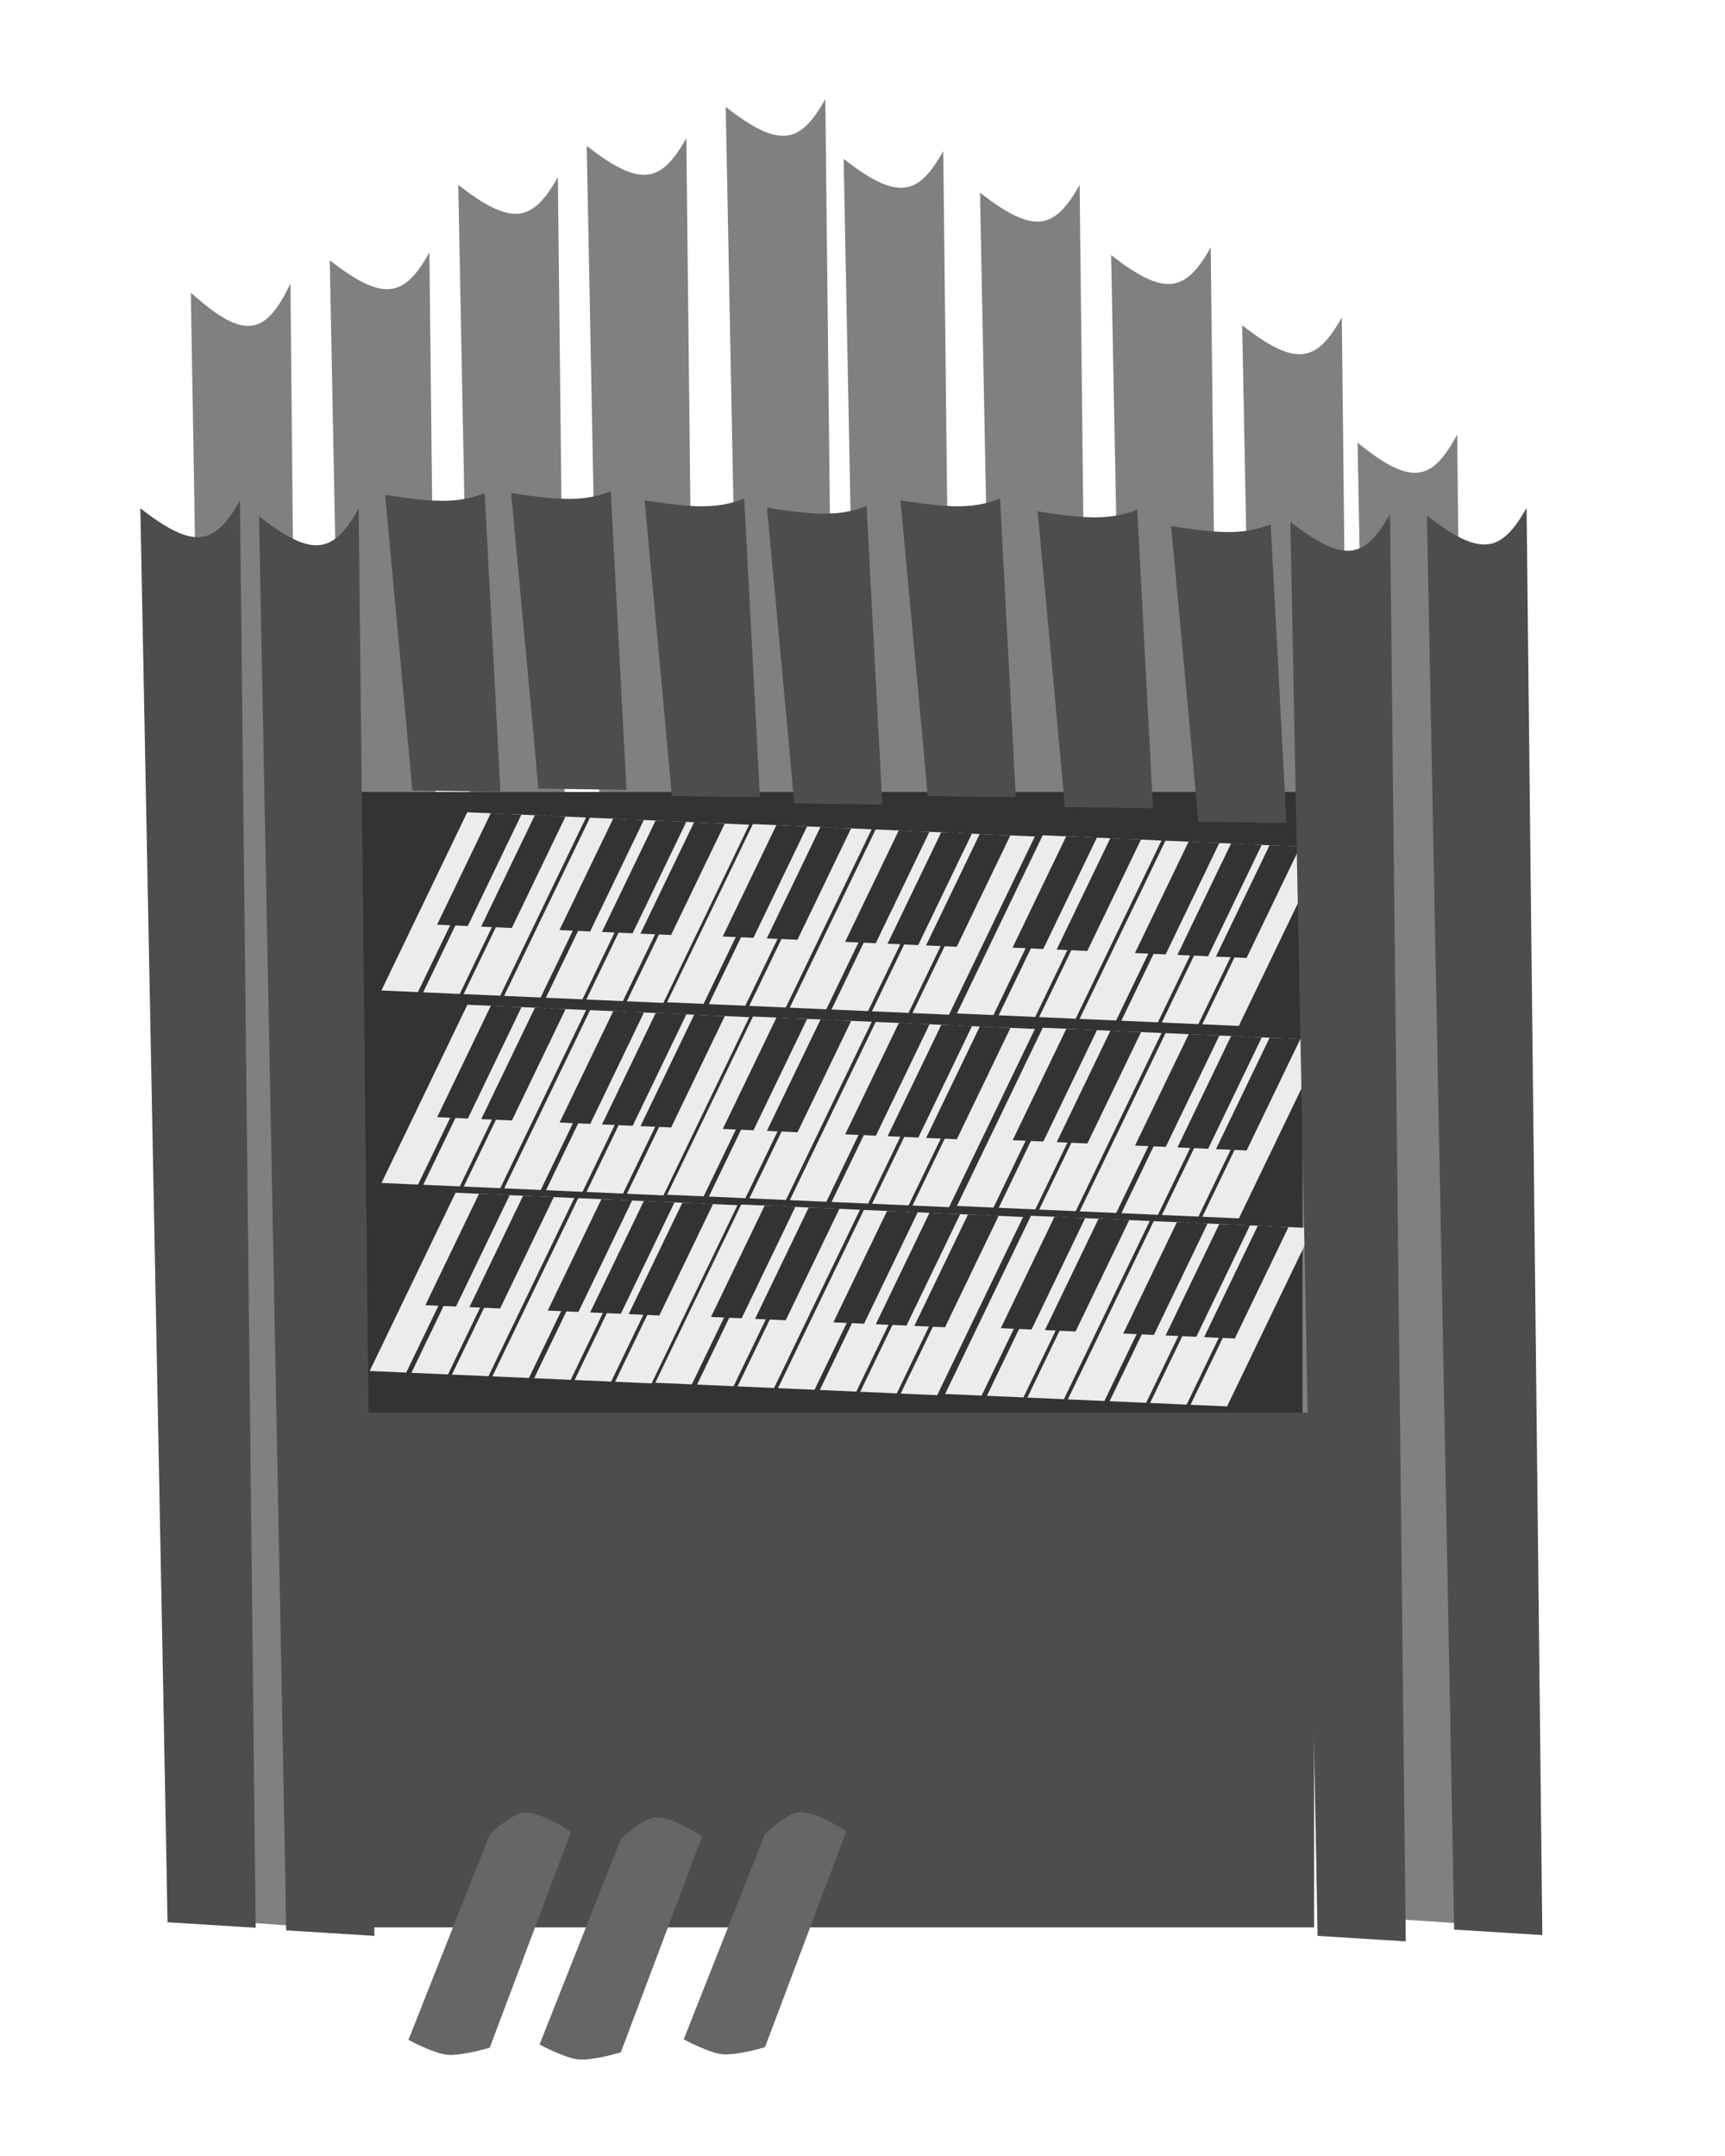 <?xml version="1.0" encoding="UTF-8" standalone="no"?>
<!-- Created with Inkscape (http://www.inkscape.org/) -->

<svg
   xmlns:dc="http://purl.org/dc/elements/1.1/"
   xmlns:cc="http://creativecommons.org/ns#"
   xmlns:rdf="http://www.w3.org/1999/02/22-rdf-syntax-ns#"
   xmlns:svg="http://www.w3.org/2000/svg"
   xmlns="http://www.w3.org/2000/svg"
   xmlns:sodipodi="http://sodipodi.sourceforge.net/DTD/sodipodi-0.dtd"
   xmlns:inkscape="http://www.inkscape.org/namespaces/inkscape"
   width="40"
   height="50"
   viewBox="0 0 40 50"
   id="svg2"
   version="1.1"
   inkscape:version="0.91 r13725"
   sodipodi:docname="myOrganDesign.svg">
  <defs
     id="defs4">
    <inkscape:perspective
       sodipodi:type="inkscape:persp3d"
       inkscape:vp_x="0 : 25 : 1"
       inkscape:vp_y="0 : 1000 : 0"
       inkscape:vp_z="40.000001 : 25 : 1"
       inkscape:persp3d-origin="20 : 16.666667 : 1"
       id="perspective4417" />
  </defs>
  <sodipodi:namedview
     id="base"
     pagecolor="#ffffff"
     bordercolor="#666666"
     borderopacity="1.0"
     inkscape:pageopacity="0.0"
     inkscape:pageshadow="2"
     inkscape:zoom="15.839192"
     inkscape:cx="18.860958"
     inkscape:cy="24.877461"
     inkscape:document-units="px"
     inkscape:current-layer="layer1"
     showgrid="false"
     units="px"
     inkscape:window-width="1920"
     inkscape:window-height="1017"
     inkscape:window-x="-8"
     inkscape:window-y="-8"
     inkscape:window-maximized="1" />
  <g
     inkscape:label="Ebene 1"
     inkscape:groupmode="layer"
     id="layer1"
     transform="translate(0,-1002.362)">
    <path
       style="fill:#808080;fill-rule:evenodd;stroke:none;stroke-width:1px;stroke-linecap:butt;stroke-linejoin:miter;stroke-opacity:1"
       d="m 32.11,1046.853 c 0,-0.503 -0.63,-34.226 -0.63,-34.226 1.246,1.014 1.725,0.904 2.31,-0.189 l 0.365,34.548 z"
       id="path4435-8-6-3-8-0-5-0-6-1-1"
       inkscape:connector-curvature="0"
       sodipodi:nodetypes="ccccc" />
    <path
       style="fill:#808080;fill-rule:evenodd;stroke:none;stroke-width:1px;stroke-linecap:butt;stroke-linejoin:miter;stroke-opacity:1"
       d="m 29.434,1042.698 c 0,-0.482 -0.63,-32.792 -0.63,-32.792 1.246,0.972 1.725,0.866 2.31,-0.181 l 0.365,33.101 z"
       id="path4435-8-6-3-8-0-5-0-6-1"
       inkscape:connector-curvature="0"
       sodipodi:nodetypes="ccccc" />
    <path
       style="fill:#808080;fill-rule:evenodd;stroke:none;stroke-width:1px;stroke-linecap:butt;stroke-linejoin:miter;stroke-opacity:1"
       d="m 14.235,1038.538 c 0,-0.482 -0.63,-32.792 -0.63,-32.792 1.246,0.971 1.725,0.866 2.31,-0.181 l 0.365,33.101 z"
       id="path4435-8-6-3-8"
       inkscape:connector-curvature="0"
       sodipodi:nodetypes="ccccc" />
    <path
       style="fill:#808080;fill-rule:evenodd;stroke:none;stroke-width:1px;stroke-linecap:butt;stroke-linejoin:miter;stroke-opacity:1"
       d="m 17.458,1037.633 c 0,-0.482 -0.63,-32.792 -0.63,-32.792 1.246,0.972 1.725,0.866 2.31,-0.181 l 0.365,33.101 z"
       id="path4435-8-6-3-8-0"
       inkscape:connector-curvature="0"
       sodipodi:nodetypes="ccccc" />
    <path
       style="fill:#808080;fill-rule:evenodd;stroke:none;stroke-width:1px;stroke-linecap:butt;stroke-linejoin:miter;stroke-opacity:1"
       d="m 20.193,1038.839 c 0,-0.482 -0.63,-32.792 -0.63,-32.792 1.246,0.971 1.725,0.866 2.31,-0.181 l 0.365,33.101 z"
       id="path4435-8-6-3-8-0-5"
       inkscape:connector-curvature="0"
       sodipodi:nodetypes="ccccc" />
    <path
       style="fill:#808080;fill-rule:evenodd;stroke:none;stroke-width:1px;stroke-linecap:butt;stroke-linejoin:miter;stroke-opacity:1"
       d="m 23.355,1039.623 c 0,-0.482 -0.63,-32.792 -0.63,-32.792 1.246,0.971 1.725,0.866 2.31,-0.181 l 0.365,33.101 z"
       id="path4435-8-6-3-8-0-5-0"
       inkscape:connector-curvature="0"
       sodipodi:nodetypes="ccccc" />
    <path
       style="fill:#808080;fill-rule:evenodd;stroke:none;stroke-width:1px;stroke-linecap:butt;stroke-linejoin:miter;stroke-opacity:1"
       d="m 26.395,1041.07 c 0,-0.482 -0.63,-32.792 -0.63,-32.792 1.246,0.971 1.725,0.866 2.31,-0.181 l 0.365,33.101 z"
       id="path4435-8-6-3-8-0-5-0-6"
       inkscape:connector-curvature="0"
       sodipodi:nodetypes="ccccc" />
    <path
       style="fill:#808080;fill-rule:evenodd;stroke:none;stroke-width:1px;stroke-linecap:butt;stroke-linejoin:miter;stroke-opacity:1"
       d="m 11.256,1039.442 c 0,-0.482 -0.63,-32.792 -0.63,-32.792 1.246,0.971 1.725,0.866 2.31,-0.181 l 0.365,33.101 z"
       id="path4435-8-6-3"
       inkscape:connector-curvature="0"
       sodipodi:nodetypes="ccccc" />
    <path
       style="fill:#808080;fill-rule:evenodd;stroke:none;stroke-width:1px;stroke-linecap:butt;stroke-linejoin:miter;stroke-opacity:1"
       d="m 8.277,1041.191 c 0,-0.482 -0.63,-32.792 -0.63,-32.792 1.246,0.971 1.725,0.866 2.31,-0.181 l 0.365,33.101 z"
       id="path4435-8-6"
       inkscape:connector-curvature="0"
       sodipodi:nodetypes="ccccc" />
    <path
       style="fill:#808080;fill-rule:evenodd;stroke:none;stroke-width:1px;stroke-linecap:butt;stroke-linejoin:miter;stroke-opacity:1"
       d="m 5.055,1046.899 c 0,-0.555 -0.63,-37.75 -0.63,-37.75 1.246,1.118 1.725,0.997 2.31,-0.208 l 0.365,38.105 z"
       id="path4435-8"
       inkscape:connector-curvature="0"
       sodipodi:nodetypes="ccccc" />
    <rect
       style="opacity:1;fill:#333333;fill-opacity:1;stroke:none;stroke-width:0.3;stroke-miterlimit:4;stroke-dasharray:none;stroke-opacity:1"
       id="rect4175"
       width="21.826"
       height="14.531"
       x="8.377"
       y="1020.728" />
    <rect
       style="opacity:1;fill:#ececec;fill-opacity:1;stroke:none;stroke-width:4;stroke-miterlimit:4;stroke-dasharray:none;stroke-opacity:1"
       id="rect4292"
       width="4.587"
       height="0.848"
       x="-1123.532"
       y="496.682"
       transform="matrix(0.434,-0.901,0.999,0.044,0,0)" />
    <rect
       style="opacity:1;fill:#ececec;fill-opacity:1;stroke:none;stroke-width:4;stroke-miterlimit:4;stroke-dasharray:none;stroke-opacity:1"
       id="rect4292-7"
       width="4.587"
       height="0.848"
       x="-1123.532"
       y="497.651"
       transform="matrix(0.434,-0.901,0.999,0.044,0,0)" />
    <rect
       style="opacity:1;fill:#ececec;fill-opacity:1;stroke:none;stroke-width:4;stroke-miterlimit:4;stroke-dasharray:none;stroke-opacity:1"
       id="rect4292-7-8"
       width="4.587"
       height="0.848"
       x="-1123.532"
       y="498.591"
       transform="matrix(0.434,-0.901,0.999,0.044,0,0)" />
    <rect
       style="opacity:1;fill:#ececec;fill-opacity:1;stroke:none;stroke-width:4;stroke-miterlimit:4;stroke-dasharray:none;stroke-opacity:1"
       id="rect4292-9"
       width="4.587"
       height="0.848"
       x="-1123.532"
       y="499.53"
       transform="matrix(0.434,-0.901,0.999,0.044,0,0)" />
    <rect
       style="opacity:1;fill:#ececec;fill-opacity:1;stroke:none;stroke-width:4;stroke-miterlimit:4;stroke-dasharray:none;stroke-opacity:1"
       id="rect4292-7-3"
       width="4.587"
       height="0.848"
       x="-1123.532"
       y="500.5"
       transform="matrix(0.434,-0.901,0.999,0.044,0,0)" />
    <rect
       style="opacity:1;fill:#ececec;fill-opacity:1;stroke:none;stroke-width:4;stroke-miterlimit:4;stroke-dasharray:none;stroke-opacity:1"
       id="rect4292-7-8-1"
       width="4.587"
       height="0.848"
       x="-1123.532"
       y="501.439"
       transform="matrix(0.434,-0.901,0.999,0.044,0,0)" />
    <rect
       style="opacity:1;fill:#ececec;fill-opacity:1;stroke:none;stroke-width:4;stroke-miterlimit:4;stroke-dasharray:none;stroke-opacity:1"
       id="rect4292-1"
       width="4.587"
       height="0.848"
       x="-1123.532"
       y="502.378"
       transform="matrix(0.434,-0.901,0.999,0.044,0,0)" />
    <rect
       style="opacity:1;fill:#333333;fill-opacity:1;stroke:none;stroke-width:4;stroke-miterlimit:4;stroke-dasharray:none;stroke-opacity:1"
       id="rect4360"
       width="2.867"
       height="0.712"
       x="-1121.812"
       y="497.227"
       transform="matrix(0.434,-0.901,0.999,0.044,0,0)" />
    <rect
       style="opacity:1;fill:#333333;fill-opacity:1;stroke:none;stroke-width:4;stroke-miterlimit:4;stroke-dasharray:none;stroke-opacity:1"
       id="rect4360-7"
       width="2.867"
       height="0.712"
       x="-1121.812"
       y="498.25"
       transform="matrix(0.434,-0.901,0.999,0.044,0,0)" />
    <rect
       style="opacity:1;fill:#333333;fill-opacity:1;stroke:none;stroke-width:4;stroke-miterlimit:4;stroke-dasharray:none;stroke-opacity:1"
       id="rect4360-7-0"
       width="2.867"
       height="0.712"
       x="-1121.812"
       y="500.068"
       transform="matrix(0.434,-0.901,0.999,0.044,0,0)" />
    <rect
       style="opacity:1;fill:#333333;fill-opacity:1;stroke:none;stroke-width:4;stroke-miterlimit:4;stroke-dasharray:none;stroke-opacity:1"
       id="rect4360-7-0-6"
       width="2.867"
       height="0.712"
       x="-1121.812"
       y="501.052"
       transform="matrix(0.434,-0.901,0.999,0.044,0,0)" />
    <rect
       style="opacity:1;fill:#333333;fill-opacity:1;stroke:none;stroke-width:4;stroke-miterlimit:4;stroke-dasharray:none;stroke-opacity:1"
       id="rect4360-7-0-6-9"
       width="2.867"
       height="0.712"
       x="-1121.812"
       y="501.946"
       transform="matrix(0.434,-0.901,0.999,0.044,0,0)" />
    <rect
       style="opacity:1;fill:#ececec;fill-opacity:1;stroke:none;stroke-width:4;stroke-miterlimit:4;stroke-dasharray:none;stroke-opacity:1"
       id="rect4292-6"
       width="4.587"
       height="0.848"
       x="-1123.512"
       y="503.303"
       transform="matrix(0.434,-0.901,0.999,0.044,0,0)" />
    <rect
       style="opacity:1;fill:#ececec;fill-opacity:1;stroke:none;stroke-width:4;stroke-miterlimit:4;stroke-dasharray:none;stroke-opacity:1"
       id="rect4292-7-5"
       width="4.587"
       height="0.848"
       x="-1123.512"
       y="504.272"
       transform="matrix(0.434,-0.901,0.999,0.044,0,0)" />
    <rect
       style="opacity:1;fill:#ececec;fill-opacity:1;stroke:none;stroke-width:4;stroke-miterlimit:4;stroke-dasharray:none;stroke-opacity:1"
       id="rect4292-7-8-9"
       width="4.587"
       height="0.848"
       x="-1123.512"
       y="505.212"
       transform="matrix(0.434,-0.901,0.999,0.044,0,0)" />
    <rect
       style="opacity:1;fill:#ececec;fill-opacity:1;stroke:none;stroke-width:4;stroke-miterlimit:4;stroke-dasharray:none;stroke-opacity:1"
       id="rect4292-9-4"
       width="4.587"
       height="0.848"
       x="-1123.512"
       y="506.151"
       transform="matrix(0.434,-0.901,0.999,0.044,0,0)" />
    <rect
       style="opacity:1;fill:#ececec;fill-opacity:1;stroke:none;stroke-width:4;stroke-miterlimit:4;stroke-dasharray:none;stroke-opacity:1"
       id="rect4292-7-3-6"
       width="4.587"
       height="0.848"
       x="-1123.512"
       y="507.121"
       transform="matrix(0.434,-0.901,0.999,0.044,0,0)" />
    <rect
       style="opacity:1;fill:#ececec;fill-opacity:1;stroke:none;stroke-width:4;stroke-miterlimit:4;stroke-dasharray:none;stroke-opacity:1"
       id="rect4292-7-8-1-9"
       width="4.587"
       height="0.848"
       x="-1123.512"
       y="508.06"
       transform="matrix(0.434,-0.901,0.999,0.044,0,0)" />
    <rect
       style="opacity:1;fill:#ececec;fill-opacity:1;stroke:none;stroke-width:4;stroke-miterlimit:4;stroke-dasharray:none;stroke-opacity:1"
       id="rect4292-1-7"
       width="4.587"
       height="0.848"
       x="-1123.512"
       y="508.999"
       transform="matrix(0.434,-0.901,0.999,0.044,0,0)" />
    <rect
       style="opacity:1;fill:#333333;fill-opacity:1;stroke:none;stroke-width:4;stroke-miterlimit:4;stroke-dasharray:none;stroke-opacity:1"
       id="rect4360-0"
       width="2.867"
       height="0.712"
       x="-1121.792"
       y="503.848"
       transform="matrix(0.434,-0.901,0.999,0.044,0,0)" />
    <rect
       style="opacity:1;fill:#333333;fill-opacity:1;stroke:none;stroke-width:4;stroke-miterlimit:4;stroke-dasharray:none;stroke-opacity:1"
       id="rect4360-7-6"
       width="2.867"
       height="0.712"
       x="-1121.792"
       y="504.871"
       transform="matrix(0.434,-0.901,0.999,0.044,0,0)" />
    <rect
       style="opacity:1;fill:#333333;fill-opacity:1;stroke:none;stroke-width:4;stroke-miterlimit:4;stroke-dasharray:none;stroke-opacity:1"
       id="rect4360-7-0-0"
       width="2.867"
       height="0.712"
       x="-1121.792"
       y="506.689"
       transform="matrix(0.434,-0.901,0.999,0.044,0,0)" />
    <rect
       style="opacity:1;fill:#333333;fill-opacity:1;stroke:none;stroke-width:4;stroke-miterlimit:4;stroke-dasharray:none;stroke-opacity:1"
       id="rect4360-7-0-6-8"
       width="2.867"
       height="0.712"
       x="-1121.792"
       y="507.674"
       transform="matrix(0.434,-0.901,0.999,0.044,0,0)" />
    <rect
       style="opacity:1;fill:#333333;fill-opacity:1;stroke:none;stroke-width:4;stroke-miterlimit:4;stroke-dasharray:none;stroke-opacity:1"
       id="rect4360-7-0-6-9-9"
       width="2.867"
       height="0.712"
       x="-1121.792"
       y="508.568"
       transform="matrix(0.434,-0.901,0.999,0.044,0,0)" />
    <rect
       style="opacity:1;fill:#ececec;fill-opacity:1;stroke:none;stroke-width:4;stroke-miterlimit:4;stroke-dasharray:none;stroke-opacity:1"
       id="rect4292-6-4"
       width="4.587"
       height="0.848"
       x="-1123.473"
       y="510.013"
       transform="matrix(0.434,-0.901,0.999,0.044,0,0)" />
    <rect
       style="opacity:1;fill:#ececec;fill-opacity:1;stroke:none;stroke-width:4;stroke-miterlimit:4;stroke-dasharray:none;stroke-opacity:1"
       id="rect4292-7-5-1"
       width="4.587"
       height="0.848"
       x="-1123.473"
       y="510.983"
       transform="matrix(0.434,-0.901,0.999,0.044,0,0)" />
    <rect
       style="opacity:1;fill:#ececec;fill-opacity:1;stroke:none;stroke-width:4;stroke-miterlimit:4;stroke-dasharray:none;stroke-opacity:1"
       id="rect4292-7-8-9-9"
       width="4.587"
       height="0.848"
       x="-1123.473"
       y="511.922"
       transform="matrix(0.434,-0.901,0.999,0.044,0,0)" />
    <rect
       style="opacity:1;fill:#ececec;fill-opacity:1;stroke:none;stroke-width:4;stroke-miterlimit:4;stroke-dasharray:none;stroke-opacity:1"
       id="rect4292-9-4-2"
       width="4.587"
       height="0.848"
       x="-1123.473"
       y="512.862"
       transform="matrix(0.434,-0.901,0.999,0.044,0,0)" />
    <rect
       style="opacity:1;fill:#ececec;fill-opacity:1;stroke:none;stroke-width:4;stroke-miterlimit:4;stroke-dasharray:none;stroke-opacity:1"
       id="rect4292-7-3-6-8"
       width="4.587"
       height="0.848"
       x="-1123.473"
       y="513.831"
       transform="matrix(0.434,-0.901,0.999,0.044,0,0)" />
    <rect
       style="opacity:1;fill:#ececec;fill-opacity:1;stroke:none;stroke-width:4;stroke-miterlimit:4;stroke-dasharray:none;stroke-opacity:1"
       id="rect4292-7-8-1-9-0"
       width="4.587"
       height="0.848"
       x="-1123.473"
       y="514.771"
       transform="matrix(0.434,-0.901,0.999,0.044,0,0)" />
    <rect
       style="opacity:1;fill:#ececec;fill-opacity:1;stroke:none;stroke-width:4;stroke-miterlimit:4;stroke-dasharray:none;stroke-opacity:1"
       id="rect4292-1-7-2"
       width="4.587"
       height="0.848"
       x="-1123.473"
       y="515.71"
       transform="matrix(0.434,-0.901,0.999,0.044,0,0)" />
    <rect
       style="opacity:1;fill:#333333;fill-opacity:1;stroke:none;stroke-width:4;stroke-miterlimit:4;stroke-dasharray:none;stroke-opacity:1"
       id="rect4360-0-8"
       width="2.867"
       height="0.712"
       x="-1121.753"
       y="510.559"
       transform="matrix(0.434,-0.901,0.999,0.044,0,0)" />
    <rect
       style="opacity:1;fill:#333333;fill-opacity:1;stroke:none;stroke-width:4;stroke-miterlimit:4;stroke-dasharray:none;stroke-opacity:1"
       id="rect4360-7-6-5"
       width="2.867"
       height="0.712"
       x="-1121.753"
       y="511.582"
       transform="matrix(0.434,-0.901,0.999,0.044,0,0)" />
    <rect
       style="opacity:1;fill:#333333;fill-opacity:1;stroke:none;stroke-width:4;stroke-miterlimit:4;stroke-dasharray:none;stroke-opacity:1"
       id="rect4360-7-0-0-7"
       width="2.867"
       height="0.712"
       x="-1121.753"
       y="513.4"
       transform="matrix(0.434,-0.901,0.999,0.044,0,0)" />
    <rect
       style="opacity:1;fill:#333333;fill-opacity:1;stroke:none;stroke-width:4;stroke-miterlimit:4;stroke-dasharray:none;stroke-opacity:1"
       id="rect4360-7-0-6-8-5"
       width="2.867"
       height="0.712"
       x="-1121.753"
       y="514.384"
       transform="matrix(0.434,-0.901,0.999,0.044,0,0)" />
    <rect
       style="opacity:1;fill:#333333;fill-opacity:1;stroke:none;stroke-width:4;stroke-miterlimit:4;stroke-dasharray:none;stroke-opacity:1"
       id="rect4360-7-0-6-9-9-6"
       width="2.867"
       height="0.712"
       x="-1121.753"
       y="515.278"
       transform="matrix(0.434,-0.901,0.999,0.044,0,0)" />
    <rect
       style="opacity:1;fill:#ececec;fill-opacity:1;stroke:none;stroke-width:4;stroke-miterlimit:4;stroke-dasharray:none;stroke-opacity:1"
       id="rect4292-62"
       width="4.587"
       height="0.848"
       x="-1118.78"
       y="494.892"
       transform="matrix(0.434,-0.901,0.999,0.044,0,0)" />
    <rect
       style="opacity:1;fill:#ececec;fill-opacity:1;stroke:none;stroke-width:4;stroke-miterlimit:4;stroke-dasharray:none;stroke-opacity:1"
       id="rect4292-7-4"
       width="4.587"
       height="0.848"
       x="-1118.78"
       y="495.861"
       transform="matrix(0.434,-0.901,0.999,0.044,0,0)" />
    <rect
       style="opacity:1;fill:#ececec;fill-opacity:1;stroke:none;stroke-width:4;stroke-miterlimit:4;stroke-dasharray:none;stroke-opacity:1"
       id="rect4292-7-8-7"
       width="4.587"
       height="0.848"
       x="-1118.78"
       y="496.801"
       transform="matrix(0.434,-0.901,0.999,0.044,0,0)" />
    <rect
       style="opacity:1;fill:#ececec;fill-opacity:1;stroke:none;stroke-width:4;stroke-miterlimit:4;stroke-dasharray:none;stroke-opacity:1"
       id="rect4292-9-2"
       width="4.587"
       height="0.848"
       x="-1118.78"
       y="497.74"
       transform="matrix(0.434,-0.901,0.999,0.044,0,0)" />
    <rect
       style="opacity:1;fill:#ececec;fill-opacity:1;stroke:none;stroke-width:4;stroke-miterlimit:4;stroke-dasharray:none;stroke-opacity:1"
       id="rect4292-7-3-0"
       width="4.587"
       height="0.848"
       x="-1118.78"
       y="498.71"
       transform="matrix(0.434,-0.901,0.999,0.044,0,0)" />
    <rect
       style="opacity:1;fill:#ececec;fill-opacity:1;stroke:none;stroke-width:4;stroke-miterlimit:4;stroke-dasharray:none;stroke-opacity:1"
       id="rect4292-7-8-1-5"
       width="4.587"
       height="0.848"
       x="-1118.78"
       y="499.649"
       transform="matrix(0.434,-0.901,0.999,0.044,0,0)" />
    <rect
       style="opacity:1;fill:#ececec;fill-opacity:1;stroke:none;stroke-width:4;stroke-miterlimit:4;stroke-dasharray:none;stroke-opacity:1"
       id="rect4292-1-77"
       width="4.587"
       height="0.848"
       x="-1118.78"
       y="500.588"
       transform="matrix(0.434,-0.901,0.999,0.044,0,0)" />
    <rect
       style="opacity:1;fill:#333333;fill-opacity:1;stroke:none;stroke-width:4;stroke-miterlimit:4;stroke-dasharray:none;stroke-opacity:1"
       id="rect4360-77"
       width="2.867"
       height="0.712"
       x="-1117.06"
       y="495.437"
       transform="matrix(0.434,-0.901,0.999,0.044,0,0)" />
    <rect
       style="opacity:1;fill:#333333;fill-opacity:1;stroke:none;stroke-width:4;stroke-miterlimit:4;stroke-dasharray:none;stroke-opacity:1"
       id="rect4360-7-1"
       width="2.867"
       height="0.712"
       x="-1117.06"
       y="496.46"
       transform="matrix(0.434,-0.901,0.999,0.044,0,0)" />
    <rect
       style="opacity:1;fill:#333333;fill-opacity:1;stroke:none;stroke-width:4;stroke-miterlimit:4;stroke-dasharray:none;stroke-opacity:1"
       id="rect4360-7-0-9"
       width="2.867"
       height="0.712"
       x="-1117.06"
       y="498.278"
       transform="matrix(0.434,-0.901,0.999,0.044,0,0)" />
    <rect
       style="opacity:1;fill:#333333;fill-opacity:1;stroke:none;stroke-width:4;stroke-miterlimit:4;stroke-dasharray:none;stroke-opacity:1"
       id="rect4360-7-0-6-7"
       width="2.867"
       height="0.712"
       x="-1117.06"
       y="499.263"
       transform="matrix(0.434,-0.901,0.999,0.044,0,0)" />
    <rect
       style="opacity:1;fill:#333333;fill-opacity:1;stroke:none;stroke-width:4;stroke-miterlimit:4;stroke-dasharray:none;stroke-opacity:1"
       id="rect4360-7-0-6-9-98"
       width="2.867"
       height="0.712"
       x="-1117.06"
       y="500.156"
       transform="matrix(0.434,-0.901,0.999,0.044,0,0)" />
    <rect
       style="opacity:1;fill:#ececec;fill-opacity:1;stroke:none;stroke-width:4;stroke-miterlimit:4;stroke-dasharray:none;stroke-opacity:1"
       id="rect4292-6-8"
       width="4.587"
       height="0.848"
       x="-1118.76"
       y="501.513"
       transform="matrix(0.434,-0.901,0.999,0.044,0,0)" />
    <rect
       style="opacity:1;fill:#ececec;fill-opacity:1;stroke:none;stroke-width:4;stroke-miterlimit:4;stroke-dasharray:none;stroke-opacity:1"
       id="rect4292-7-5-9"
       width="4.587"
       height="0.848"
       x="-1118.76"
       y="502.482"
       transform="matrix(0.434,-0.901,0.999,0.044,0,0)" />
    <rect
       style="opacity:1;fill:#ececec;fill-opacity:1;stroke:none;stroke-width:4;stroke-miterlimit:4;stroke-dasharray:none;stroke-opacity:1"
       id="rect4292-7-8-9-4"
       width="4.587"
       height="0.848"
       x="-1118.76"
       y="503.422"
       transform="matrix(0.434,-0.901,0.999,0.044,0,0)" />
    <rect
       style="opacity:1;fill:#ececec;fill-opacity:1;stroke:none;stroke-width:4;stroke-miterlimit:4;stroke-dasharray:none;stroke-opacity:1"
       id="rect4292-9-4-8"
       width="4.587"
       height="0.848"
       x="-1118.76"
       y="504.361"
       transform="matrix(0.434,-0.901,0.999,0.044,0,0)" />
    <rect
       style="opacity:1;fill:#ececec;fill-opacity:1;stroke:none;stroke-width:4;stroke-miterlimit:4;stroke-dasharray:none;stroke-opacity:1"
       id="rect4292-7-3-6-0"
       width="4.587"
       height="0.848"
       x="-1118.76"
       y="505.331"
       transform="matrix(0.434,-0.901,0.999,0.044,0,0)" />
    <rect
       style="opacity:1;fill:#ececec;fill-opacity:1;stroke:none;stroke-width:4;stroke-miterlimit:4;stroke-dasharray:none;stroke-opacity:1"
       id="rect4292-7-8-1-9-8"
       width="4.587"
       height="0.848"
       x="-1118.76"
       y="506.27"
       transform="matrix(0.434,-0.901,0.999,0.044,0,0)" />
    <rect
       style="opacity:1;fill:#ececec;fill-opacity:1;stroke:none;stroke-width:4;stroke-miterlimit:4;stroke-dasharray:none;stroke-opacity:1"
       id="rect4292-1-7-5"
       width="4.587"
       height="0.848"
       x="-1118.76"
       y="507.209"
       transform="matrix(0.434,-0.901,0.999,0.044,0,0)" />
    <rect
       style="opacity:1;fill:#333333;fill-opacity:1;stroke:none;stroke-width:4;stroke-miterlimit:4;stroke-dasharray:none;stroke-opacity:1"
       id="rect4360-0-3"
       width="2.867"
       height="0.712"
       x="-1117.04"
       y="502.058"
       transform="matrix(0.434,-0.901,0.999,0.044,0,0)" />
    <rect
       style="opacity:1;fill:#333333;fill-opacity:1;stroke:none;stroke-width:4;stroke-miterlimit:4;stroke-dasharray:none;stroke-opacity:1"
       id="rect4360-7-6-8"
       width="2.867"
       height="0.712"
       x="-1117.04"
       y="503.081"
       transform="matrix(0.434,-0.901,0.999,0.044,0,0)" />
    <rect
       style="opacity:1;fill:#333333;fill-opacity:1;stroke:none;stroke-width:4;stroke-miterlimit:4;stroke-dasharray:none;stroke-opacity:1"
       id="rect4360-7-0-0-9"
       width="2.867"
       height="0.712"
       x="-1117.04"
       y="504.899"
       transform="matrix(0.434,-0.901,0.999,0.044,0,0)" />
    <rect
       style="opacity:1;fill:#333333;fill-opacity:1;stroke:none;stroke-width:4;stroke-miterlimit:4;stroke-dasharray:none;stroke-opacity:1"
       id="rect4360-7-0-6-8-0"
       width="2.867"
       height="0.712"
       x="-1117.04"
       y="505.884"
       transform="matrix(0.434,-0.901,0.999,0.044,0,0)" />
    <rect
       style="opacity:1;fill:#333333;fill-opacity:1;stroke:none;stroke-width:4;stroke-miterlimit:4;stroke-dasharray:none;stroke-opacity:1"
       id="rect4360-7-0-6-9-9-1"
       width="2.867"
       height="0.712"
       x="-1117.04"
       y="506.778"
       transform="matrix(0.434,-0.901,0.999,0.044,0,0)" />
    <rect
       style="opacity:1;fill:#ececec;fill-opacity:1;stroke:none;stroke-width:4;stroke-miterlimit:4;stroke-dasharray:none;stroke-opacity:1"
       id="rect4292-6-4-7"
       width="4.587"
       height="0.848"
       x="-1118.721"
       y="508.223"
       transform="matrix(0.434,-0.901,0.999,0.044,0,0)" />
    <rect
       style="opacity:1;fill:#ececec;fill-opacity:1;stroke:none;stroke-width:4;stroke-miterlimit:4;stroke-dasharray:none;stroke-opacity:1"
       id="rect4292-7-5-1-0"
       width="4.587"
       height="0.848"
       x="-1118.721"
       y="509.193"
       transform="matrix(0.434,-0.901,0.999,0.044,0,0)" />
    <rect
       style="opacity:1;fill:#ececec;fill-opacity:1;stroke:none;stroke-width:4;stroke-miterlimit:4;stroke-dasharray:none;stroke-opacity:1"
       id="rect4292-7-8-9-9-3"
       width="4.587"
       height="0.848"
       x="-1118.721"
       y="510.132"
       transform="matrix(0.434,-0.901,0.999,0.044,0,0)" />
    <rect
       style="opacity:1;fill:#ececec;fill-opacity:1;stroke:none;stroke-width:4;stroke-miterlimit:4;stroke-dasharray:none;stroke-opacity:1"
       id="rect4292-9-4-2-1"
       width="4.587"
       height="0.848"
       x="-1118.721"
       y="511.072"
       transform="matrix(0.434,-0.901,0.999,0.044,0,0)" />
    <rect
       style="opacity:1;fill:#ececec;fill-opacity:1;stroke:none;stroke-width:4;stroke-miterlimit:4;stroke-dasharray:none;stroke-opacity:1"
       id="rect4292-7-3-6-8-9"
       width="4.587"
       height="0.848"
       x="-1118.721"
       y="512.041"
       transform="matrix(0.434,-0.901,0.999,0.044,0,0)" />
    <rect
       style="opacity:1;fill:#ececec;fill-opacity:1;stroke:none;stroke-width:4;stroke-miterlimit:4;stroke-dasharray:none;stroke-opacity:1"
       id="rect4292-7-8-1-9-0-0"
       width="4.587"
       height="0.848"
       x="-1118.721"
       y="512.981"
       transform="matrix(0.434,-0.901,0.999,0.044,0,0)" />
    <rect
       style="opacity:1;fill:#ececec;fill-opacity:1;stroke:none;stroke-width:4;stroke-miterlimit:4;stroke-dasharray:none;stroke-opacity:1"
       id="rect4292-1-7-2-6"
       width="4.587"
       height="0.848"
       x="-1118.721"
       y="513.92"
       transform="matrix(0.434,-0.901,0.999,0.044,0,0)" />
    <rect
       style="opacity:1;fill:#333333;fill-opacity:1;stroke:none;stroke-width:4;stroke-miterlimit:4;stroke-dasharray:none;stroke-opacity:1"
       id="rect4360-0-8-3"
       width="2.867"
       height="0.712"
       x="-1117.001"
       y="508.769"
       transform="matrix(0.434,-0.901,0.999,0.044,0,0)" />
    <rect
       style="opacity:1;fill:#333333;fill-opacity:1;stroke:none;stroke-width:4;stroke-miterlimit:4;stroke-dasharray:none;stroke-opacity:1"
       id="rect4360-7-6-5-2"
       width="2.867"
       height="0.712"
       x="-1117.001"
       y="509.792"
       transform="matrix(0.434,-0.901,0.999,0.044,0,0)" />
    <rect
       style="opacity:1;fill:#333333;fill-opacity:1;stroke:none;stroke-width:4;stroke-miterlimit:4;stroke-dasharray:none;stroke-opacity:1"
       id="rect4360-7-0-0-7-2"
       width="2.867"
       height="0.712"
       x="-1117.001"
       y="511.61"
       transform="matrix(0.434,-0.901,0.999,0.044,0,0)" />
    <rect
       style="opacity:1;fill:#333333;fill-opacity:1;stroke:none;stroke-width:4;stroke-miterlimit:4;stroke-dasharray:none;stroke-opacity:1"
       id="rect4360-7-0-6-8-5-7"
       width="2.867"
       height="0.712"
       x="-1117.001"
       y="512.594"
       transform="matrix(0.434,-0.901,0.999,0.044,0,0)" />
    <rect
       style="opacity:1;fill:#333333;fill-opacity:1;stroke:none;stroke-width:4;stroke-miterlimit:4;stroke-dasharray:none;stroke-opacity:1"
       id="rect4360-7-0-6-9-9-6-2"
       width="2.867"
       height="0.712"
       x="-1117.001"
       y="513.488"
       transform="matrix(0.434,-0.901,0.999,0.044,0,0)" />
    <rect
       style="opacity:1;fill:#ececec;fill-opacity:1;stroke:none;stroke-width:4;stroke-miterlimit:4;stroke-dasharray:none;stroke-opacity:1"
       id="rect4292-62-1"
       width="4.587"
       height="0.848"
       x="-1113.929"
       y="492.782"
       transform="matrix(0.434,-0.901,0.999,0.044,0,0)" />
    <rect
       style="opacity:1;fill:#ececec;fill-opacity:1;stroke:none;stroke-width:4;stroke-miterlimit:4;stroke-dasharray:none;stroke-opacity:1"
       id="rect4292-7-4-0"
       width="4.587"
       height="0.848"
       x="-1113.929"
       y="493.752"
       transform="matrix(0.434,-0.901,0.999,0.044,0,0)" />
    <rect
       style="opacity:1;fill:#ececec;fill-opacity:1;stroke:none;stroke-width:4;stroke-miterlimit:4;stroke-dasharray:none;stroke-opacity:1"
       id="rect4292-7-8-7-5"
       width="4.587"
       height="0.848"
       x="-1113.929"
       y="494.691"
       transform="matrix(0.434,-0.901,0.999,0.044,0,0)" />
    <rect
       style="opacity:1;fill:#ececec;fill-opacity:1;stroke:none;stroke-width:4;stroke-miterlimit:4;stroke-dasharray:none;stroke-opacity:1"
       id="rect4292-9-2-6"
       width="4.587"
       height="0.848"
       x="-1113.929"
       y="495.63"
       transform="matrix(0.434,-0.901,0.999,0.044,0,0)" />
    <rect
       style="opacity:1;fill:#ececec;fill-opacity:1;stroke:none;stroke-width:4;stroke-miterlimit:4;stroke-dasharray:none;stroke-opacity:1"
       id="rect4292-7-3-0-3"
       width="4.587"
       height="0.848"
       x="-1113.929"
       y="496.6"
       transform="matrix(0.434,-0.901,0.999,0.044,0,0)" />
    <rect
       style="opacity:1;fill:#ececec;fill-opacity:1;stroke:none;stroke-width:4;stroke-miterlimit:4;stroke-dasharray:none;stroke-opacity:1"
       id="rect4292-7-8-1-5-8"
       width="4.587"
       height="0.848"
       x="-1113.929"
       y="497.539"
       transform="matrix(0.434,-0.901,0.999,0.044,0,0)" />
    <rect
       style="opacity:1;fill:#ececec;fill-opacity:1;stroke:none;stroke-width:4;stroke-miterlimit:4;stroke-dasharray:none;stroke-opacity:1"
       id="rect4292-1-77-7"
       width="4.587"
       height="0.848"
       x="-1113.929"
       y="498.479"
       transform="matrix(0.434,-0.901,0.999,0.044,0,0)" />
    <rect
       style="opacity:1;fill:#333333;fill-opacity:1;stroke:none;stroke-width:4;stroke-miterlimit:4;stroke-dasharray:none;stroke-opacity:1"
       id="rect4360-77-9"
       width="2.867"
       height="0.712"
       x="-1112.209"
       y="493.327"
       transform="matrix(0.434,-0.901,0.999,0.044,0,0)" />
    <rect
       style="opacity:1;fill:#333333;fill-opacity:1;stroke:none;stroke-width:4;stroke-miterlimit:4;stroke-dasharray:none;stroke-opacity:1"
       id="rect4360-7-1-9"
       width="2.867"
       height="0.712"
       x="-1112.209"
       y="494.35"
       transform="matrix(0.434,-0.901,0.999,0.044,0,0)" />
    <rect
       style="opacity:1;fill:#333333;fill-opacity:1;stroke:none;stroke-width:4;stroke-miterlimit:4;stroke-dasharray:none;stroke-opacity:1"
       id="rect4360-7-0-9-1"
       width="2.867"
       height="0.712"
       x="-1112.209"
       y="496.168"
       transform="matrix(0.434,-0.901,0.999,0.044,0,0)" />
    <rect
       style="opacity:1;fill:#333333;fill-opacity:1;stroke:none;stroke-width:4;stroke-miterlimit:4;stroke-dasharray:none;stroke-opacity:1"
       id="rect4360-7-0-6-7-4"
       width="2.867"
       height="0.712"
       x="-1112.209"
       y="497.153"
       transform="matrix(0.434,-0.901,0.999,0.044,0,0)" />
    <rect
       style="opacity:1;fill:#333333;fill-opacity:1;stroke:none;stroke-width:4;stroke-miterlimit:4;stroke-dasharray:none;stroke-opacity:1"
       id="rect4360-7-0-6-9-98-7"
       width="2.867"
       height="0.712"
       x="-1112.209"
       y="498.047"
       transform="matrix(0.434,-0.901,0.999,0.044,0,0)" />
    <rect
       style="opacity:1;fill:#ececec;fill-opacity:1;stroke:none;stroke-width:4;stroke-miterlimit:4;stroke-dasharray:none;stroke-opacity:1"
       id="rect4292-6-8-1"
       width="4.587"
       height="0.848"
       x="-1113.909"
       y="499.403"
       transform="matrix(0.434,-0.901,0.999,0.044,0,0)" />
    <rect
       style="opacity:1;fill:#ececec;fill-opacity:1;stroke:none;stroke-width:4;stroke-miterlimit:4;stroke-dasharray:none;stroke-opacity:1"
       id="rect4292-7-5-9-7"
       width="4.587"
       height="0.848"
       x="-1113.909"
       y="500.373"
       transform="matrix(0.434,-0.901,0.999,0.044,0,0)" />
    <rect
       style="opacity:1;fill:#ececec;fill-opacity:1;stroke:none;stroke-width:4;stroke-miterlimit:4;stroke-dasharray:none;stroke-opacity:1"
       id="rect4292-7-8-9-4-2"
       width="4.587"
       height="0.848"
       x="-1113.909"
       y="501.312"
       transform="matrix(0.434,-0.901,0.999,0.044,0,0)" />
    <rect
       style="opacity:1;fill:#ececec;fill-opacity:1;stroke:none;stroke-width:4;stroke-miterlimit:4;stroke-dasharray:none;stroke-opacity:1"
       id="rect4292-9-4-8-3"
       width="4.587"
       height="0.848"
       x="-1113.909"
       y="502.252"
       transform="matrix(0.434,-0.901,0.999,0.044,0,0)" />
    <rect
       style="opacity:1;fill:#ececec;fill-opacity:1;stroke:none;stroke-width:4;stroke-miterlimit:4;stroke-dasharray:none;stroke-opacity:1"
       id="rect4292-7-3-6-0-4"
       width="4.587"
       height="0.848"
       x="-1113.909"
       y="503.221"
       transform="matrix(0.434,-0.901,0.999,0.044,0,0)" />
    <rect
       style="opacity:1;fill:#ececec;fill-opacity:1;stroke:none;stroke-width:4;stroke-miterlimit:4;stroke-dasharray:none;stroke-opacity:1"
       id="rect4292-7-8-1-9-8-5"
       width="4.587"
       height="0.848"
       x="-1113.909"
       y="504.16"
       transform="matrix(0.434,-0.901,0.999,0.044,0,0)" />
    <rect
       style="opacity:1;fill:#ececec;fill-opacity:1;stroke:none;stroke-width:4;stroke-miterlimit:4;stroke-dasharray:none;stroke-opacity:1"
       id="rect4292-1-7-5-9"
       width="4.587"
       height="0.848"
       x="-1113.909"
       y="505.1"
       transform="matrix(0.434,-0.901,0.999,0.044,0,0)" />
    <rect
       style="opacity:1;fill:#333333;fill-opacity:1;stroke:none;stroke-width:4;stroke-miterlimit:4;stroke-dasharray:none;stroke-opacity:1"
       id="rect4360-0-3-2"
       width="2.867"
       height="0.712"
       x="-1112.189"
       y="499.949"
       transform="matrix(0.434,-0.901,0.999,0.044,0,0)" />
    <rect
       style="opacity:1;fill:#333333;fill-opacity:1;stroke:none;stroke-width:4;stroke-miterlimit:4;stroke-dasharray:none;stroke-opacity:1"
       id="rect4360-7-6-8-8"
       width="2.867"
       height="0.712"
       x="-1112.189"
       y="500.971"
       transform="matrix(0.434,-0.901,0.999,0.044,0,0)" />
    <rect
       style="opacity:1;fill:#333333;fill-opacity:1;stroke:none;stroke-width:4;stroke-miterlimit:4;stroke-dasharray:none;stroke-opacity:1"
       id="rect4360-7-0-0-9-5"
       width="2.867"
       height="0.712"
       x="-1112.189"
       y="502.789"
       transform="matrix(0.434,-0.901,0.999,0.044,0,0)" />
    <rect
       style="opacity:1;fill:#333333;fill-opacity:1;stroke:none;stroke-width:4;stroke-miterlimit:4;stroke-dasharray:none;stroke-opacity:1"
       id="rect4360-7-0-6-8-0-1"
       width="2.867"
       height="0.712"
       x="-1112.189"
       y="503.774"
       transform="matrix(0.434,-0.901,0.999,0.044,0,0)" />
    <rect
       style="opacity:1;fill:#333333;fill-opacity:1;stroke:none;stroke-width:4;stroke-miterlimit:4;stroke-dasharray:none;stroke-opacity:1"
       id="rect4360-7-0-6-9-9-1-8"
       width="2.867"
       height="0.712"
       x="-1112.189"
       y="504.668"
       transform="matrix(0.434,-0.901,0.999,0.044,0,0)" />
    <rect
       style="opacity:1;fill:#ececec;fill-opacity:1;stroke:none;stroke-width:4;stroke-miterlimit:4;stroke-dasharray:none;stroke-opacity:1"
       id="rect4292-6-4-7-0"
       width="4.587"
       height="0.848"
       x="-1113.87"
       y="506.114"
       transform="matrix(0.434,-0.901,0.999,0.044,0,0)" />
    <rect
       style="opacity:1;fill:#ececec;fill-opacity:1;stroke:none;stroke-width:4;stroke-miterlimit:4;stroke-dasharray:none;stroke-opacity:1"
       id="rect4292-7-5-1-0-3"
       width="4.587"
       height="0.848"
       x="-1113.87"
       y="507.084"
       transform="matrix(0.434,-0.901,0.999,0.044,0,0)" />
    <rect
       style="opacity:1;fill:#ececec;fill-opacity:1;stroke:none;stroke-width:4;stroke-miterlimit:4;stroke-dasharray:none;stroke-opacity:1"
       id="rect4292-7-8-9-9-3-3"
       width="4.587"
       height="0.848"
       x="-1113.87"
       y="508.023"
       transform="matrix(0.434,-0.901,0.999,0.044,0,0)" />
    <rect
       style="opacity:1;fill:#ececec;fill-opacity:1;stroke:none;stroke-width:4;stroke-miterlimit:4;stroke-dasharray:none;stroke-opacity:1"
       id="rect4292-9-4-2-1-0"
       width="4.587"
       height="0.848"
       x="-1113.87"
       y="508.962"
       transform="matrix(0.434,-0.901,0.999,0.044,0,0)" />
    <rect
       style="opacity:1;fill:#ececec;fill-opacity:1;stroke:none;stroke-width:4;stroke-miterlimit:4;stroke-dasharray:none;stroke-opacity:1"
       id="rect4292-7-3-6-8-9-7"
       width="4.587"
       height="0.848"
       x="-1113.87"
       y="509.932"
       transform="matrix(0.434,-0.901,0.999,0.044,0,0)" />
    <rect
       style="opacity:1;fill:#ececec;fill-opacity:1;stroke:none;stroke-width:4;stroke-miterlimit:4;stroke-dasharray:none;stroke-opacity:1"
       id="rect4292-7-8-1-9-0-0-7"
       width="4.587"
       height="0.848"
       x="-1113.87"
       y="510.871"
       transform="matrix(0.434,-0.901,0.999,0.044,0,0)" />
    <rect
       style="opacity:1;fill:#ececec;fill-opacity:1;stroke:none;stroke-width:4;stroke-miterlimit:4;stroke-dasharray:none;stroke-opacity:1"
       id="rect4292-1-7-2-6-0"
       width="4.587"
       height="0.848"
       x="-1113.87"
       y="511.81"
       transform="matrix(0.434,-0.901,0.999,0.044,0,0)" />
    <rect
       style="opacity:1;fill:#333333;fill-opacity:1;stroke:none;stroke-width:4;stroke-miterlimit:4;stroke-dasharray:none;stroke-opacity:1"
       id="rect4360-0-8-3-6"
       width="2.867"
       height="0.712"
       x="-1112.149"
       y="506.659"
       transform="matrix(0.434,-0.901,0.999,0.044,0,0)" />
    <rect
       style="opacity:1;fill:#333333;fill-opacity:1;stroke:none;stroke-width:4;stroke-miterlimit:4;stroke-dasharray:none;stroke-opacity:1"
       id="rect4360-7-6-5-2-2"
       width="2.867"
       height="0.712"
       x="-1112.149"
       y="507.682"
       transform="matrix(0.434,-0.901,0.999,0.044,0,0)" />
    <rect
       style="opacity:1;fill:#333333;fill-opacity:1;stroke:none;stroke-width:4;stroke-miterlimit:4;stroke-dasharray:none;stroke-opacity:1"
       id="rect4360-7-0-0-7-2-2"
       width="2.867"
       height="0.712"
       x="-1112.149"
       y="509.5"
       transform="matrix(0.434,-0.901,0.999,0.044,0,0)" />
    <rect
       style="opacity:1;fill:#333333;fill-opacity:1;stroke:none;stroke-width:4;stroke-miterlimit:4;stroke-dasharray:none;stroke-opacity:1"
       id="rect4360-7-0-6-8-5-7-8"
       width="2.867"
       height="0.712"
       x="-1112.149"
       y="510.485"
       transform="matrix(0.434,-0.901,0.999,0.044,0,0)" />
    <rect
       style="opacity:1;fill:#333333;fill-opacity:1;stroke:none;stroke-width:4;stroke-miterlimit:4;stroke-dasharray:none;stroke-opacity:1"
       id="rect4360-7-0-6-9-9-6-2-7"
       width="2.867"
       height="0.712"
       x="-1112.149"
       y="511.379"
       transform="matrix(0.434,-0.901,0.999,0.044,0,0)" />
    <rect
       style="opacity:1;fill:#4d4d4d;fill-opacity:1;stroke:none;stroke-width:0.3;stroke-miterlimit:4;stroke-dasharray:none;stroke-opacity:1"
       id="rect4433"
       width="22.312"
       height="11.937"
       x="8.16"
       y="1035.123" />
    <path
       style="fill:#4d4d4d;fill-rule:evenodd;stroke:none;stroke-width:1px;stroke-linecap:butt;stroke-linejoin:miter;stroke-opacity:1"
       d="m 6.636,1047.129 c 0,-0.482 -0.63,-32.792 -0.63,-32.792 1.246,0.971 1.725,0.866 2.31,-0.181 l 0.365,33.101 z"
       id="path4435"
       inkscape:connector-curvature="0"
       sodipodi:nodetypes="ccccc" />
    <path
       style="fill:#4d4d4d;fill-rule:evenodd;stroke:none;stroke-width:1px;stroke-linecap:butt;stroke-linejoin:miter;stroke-opacity:1"
       d="m 3.884,1046.941 c 0,-0.482 -0.63,-32.792 -0.63,-32.792 1.246,0.972 1.725,0.866 2.31,-0.181 l 0.365,33.101 z"
       id="path4435-1"
       inkscape:connector-curvature="0"
       sodipodi:nodetypes="ccccc" />
    <path
       style="fill:#4d4d4d;fill-rule:evenodd;stroke:none;stroke-width:1px;stroke-linecap:butt;stroke-linejoin:miter;stroke-opacity:1"
       d="m 30.552,1047.257 c 0,-0.482 -0.63,-32.792 -0.63,-32.792 1.246,0.971 1.725,0.866 2.31,-0.181 l 0.365,33.101 z"
       id="path4435-0"
       inkscape:connector-curvature="0"
       sodipodi:nodetypes="ccccc" />
    <path
       style="fill:#4d4d4d;fill-rule:evenodd;stroke:none;stroke-width:1px;stroke-linecap:butt;stroke-linejoin:miter;stroke-opacity:1"
       d="m 33.719,1047.111 c 0,-0.482 -0.63,-32.792 -0.63,-32.792 1.246,0.971 1.725,0.866 2.31,-0.181 l 0.365,33.101 z"
       id="path4435-0-0"
       inkscape:connector-curvature="0"
       sodipodi:nodetypes="ccccc" />
    <path
       style="fill:#4d4d4d;fill-rule:evenodd;stroke:none;stroke-width:1px;stroke-linecap:butt;stroke-linejoin:miter;stroke-opacity:1"
       d="m 9.559,1020.695 c 0,-0.101 -0.63,-6.859 -0.63,-6.859 1.246,0.203 1.725,0.181 2.31,-0.038 l 0.365,6.924 z"
       id="path4435-0-0-7"
       inkscape:connector-curvature="0"
       sodipodi:nodetypes="ccccc" />
    <path
       style="fill:#4d4d4d;fill-rule:evenodd;stroke:none;stroke-width:1px;stroke-linecap:butt;stroke-linejoin:miter;stroke-opacity:1"
       d="m 12.482,1020.652 c 0,-0.101 -0.63,-6.859 -0.63,-6.859 1.246,0.203 1.725,0.181 2.31,-0.038 l 0.365,6.924 z"
       id="path4435-0-0-7-2"
       inkscape:connector-curvature="0"
       sodipodi:nodetypes="ccccc" />
    <path
       style="fill:#4d4d4d;fill-rule:evenodd;stroke:none;stroke-width:1px;stroke-linecap:butt;stroke-linejoin:miter;stroke-opacity:1"
       d="m 15.577,1020.823 c 0,-0.101 -0.63,-6.859 -0.63,-6.859 1.246,0.203 1.725,0.181 2.31,-0.038 l 0.365,6.924 z"
       id="path4435-0-0-7-2-1"
       inkscape:connector-curvature="0"
       sodipodi:nodetypes="ccccc" />
    <path
       style="fill:#4d4d4d;fill-rule:evenodd;stroke:none;stroke-width:1px;stroke-linecap:butt;stroke-linejoin:miter;stroke-opacity:1"
       d="m 18.415,1020.994 c 0,-0.101 -0.63,-6.859 -0.63,-6.859 1.246,0.203 1.725,0.181 2.31,-0.038 l 0.365,6.924 z"
       id="path4435-0-0-7-2-1-4"
       inkscape:connector-curvature="0"
       sodipodi:nodetypes="ccccc" />
    <path
       style="fill:#4d4d4d;fill-rule:evenodd;stroke:none;stroke-width:1px;stroke-linecap:butt;stroke-linejoin:miter;stroke-opacity:1"
       d="m 21.51,1020.823 c 0,-0.101 -0.63,-6.859 -0.63,-6.859 1.246,0.203 1.725,0.181 2.31,-0.038 l 0.365,6.924 z"
       id="path4435-0-0-7-2-1-4-0"
       inkscape:connector-curvature="0"
       sodipodi:nodetypes="ccccc" />
    <path
       style="fill:#4d4d4d;fill-rule:evenodd;stroke:none;stroke-width:1px;stroke-linecap:butt;stroke-linejoin:miter;stroke-opacity:1"
       d="m 24.691,1021.079 c 0,-0.101 -0.63,-6.859 -0.63,-6.859 1.246,0.203 1.725,0.181 2.31,-0.038 l 0.365,6.924 z"
       id="path4435-0-0-7-2-1-4-0-0"
       inkscape:connector-curvature="0"
       sodipodi:nodetypes="ccccc" />
    <path
       style="fill:#4d4d4d;fill-rule:evenodd;stroke:none;stroke-width:1px;stroke-linecap:butt;stroke-linejoin:miter;stroke-opacity:1"
       d="m 27.786,1021.42 c 0,-0.101 -0.63,-6.859 -0.63,-6.859 1.246,0.203 1.725,0.181 2.31,-0.038 l 0.365,6.924 z"
       id="path4435-0-0-7-2-1-4-0-0-4"
       inkscape:connector-curvature="0"
       sodipodi:nodetypes="ccccc" />
    <path
       style="fill:#666666;fill-rule:evenodd;stroke:none;stroke-width:1px;stroke-linecap:butt;stroke-linejoin:miter;stroke-opacity:1"
       d="m 11.356,1044.906 c 0,0 0.481,-0.476 0.794,-0.504 0.391,-0.035 1.091,0.444 1.091,0.444 l -1.885,5.004 c 0,0 -0.656,0.198 -0.989,0.164 -0.319,-0.033 -0.896,-0.345 -0.896,-0.345 z"
       id="path4731"
       inkscape:connector-curvature="0"
       sodipodi:nodetypes="csccscc" />
    <path
       style="fill:#666666;fill-rule:evenodd;stroke:none;stroke-width:1px;stroke-linecap:butt;stroke-linejoin:miter;stroke-opacity:1"
       d="m 14.396,1045.014 c 0,0 0.481,-0.476 0.794,-0.504 0.391,-0.035 1.091,0.444 1.091,0.444 l -1.885,5.004 c 0,0 -0.656,0.198 -0.989,0.164 -0.319,-0.033 -0.896,-0.345 -0.896,-0.345 z"
       id="path4731-9"
       inkscape:connector-curvature="0"
       sodipodi:nodetypes="csccscc" />
    <path
       style="fill:#666666;fill-rule:evenodd;stroke:none;stroke-width:1px;stroke-linecap:butt;stroke-linejoin:miter;stroke-opacity:1"
       d="m 17.739,1044.894 c 0,0 0.481,-0.476 0.794,-0.504 0.391,-0.035 1.091,0.444 1.091,0.444 l -1.885,5.004 c 0,0 -0.656,0.198 -0.989,0.164 -0.319,-0.033 -0.896,-0.345 -0.896,-0.345 z"
       id="path4731-9-7"
       inkscape:connector-curvature="0"
       sodipodi:nodetypes="csccscc" />
  </g>
</svg>
